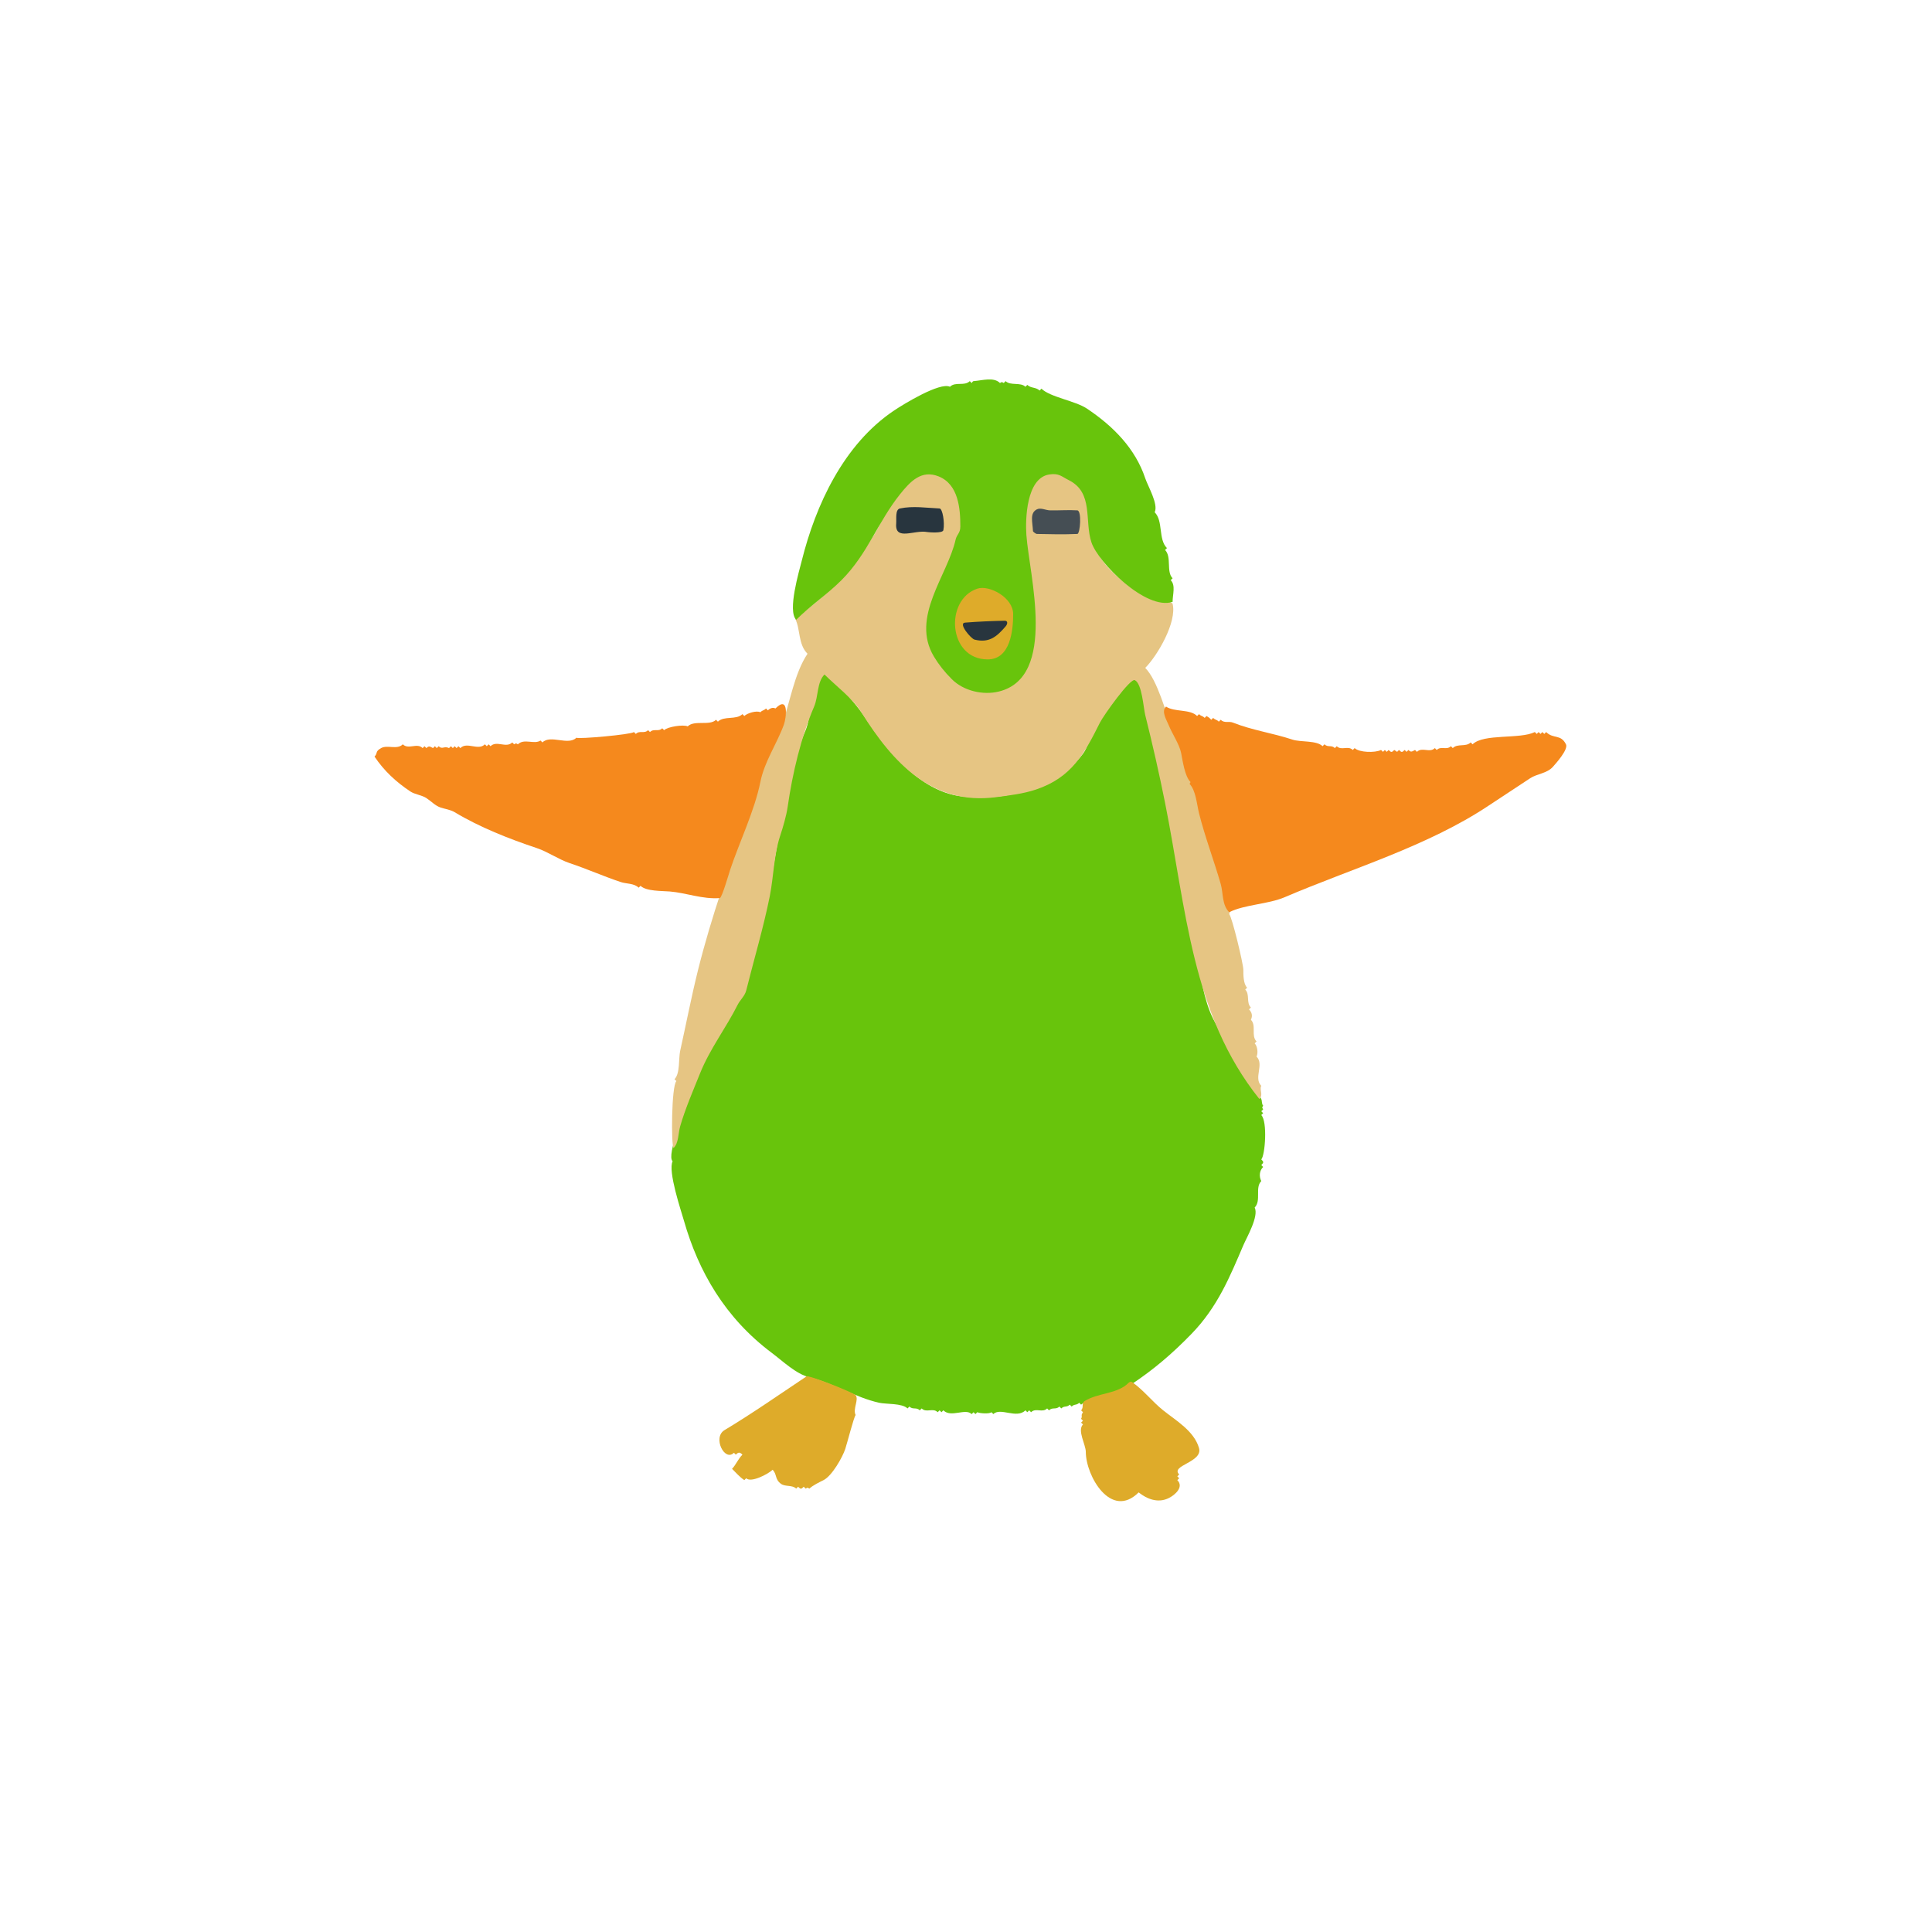 <?xml version="1.0" encoding="UTF-8" standalone="no"?>
<!DOCTYPE svg PUBLIC "-//W3C//DTD SVG 1.1//EN" "http://www.w3.org/Graphics/SVG/1.1/DTD/svg11.dtd">
<!-- Created with Vectornator (http://vectornator.io/) -->
<svg height="100%" stroke-miterlimit="10" style="fill-rule:nonzero;clip-rule:evenodd;stroke-linecap:round;stroke-linejoin:round;" version="1.1" viewBox="0 0 180 180" width="100%" xml:space="preserve" xmlns="http://www.w3.org/2000/svg" xmlns:vectornator="http://vectornator.io" xmlns:xlink="http://www.w3.org/1999/xlink">
<defs/>
<g id="Layer-1" vectornator:layerName="Layer 1">
<g opacity="1">
<path d="M70.84 86.045C71.145 86.656 70.052 89.549 69.873 90.264C68.754 94.741 65.261 97.989 64.16 102.393C63.89 103.475 62.054 107.582 62.666 108.193C62.208 109.11 63.458 112.809 63.721 113.73C65.075 118.472 67.562 122.786 71.894 126.035C72.94 126.819 74.159 128.007 75.41 128.32C77.675 128.886 79.693 130.2 81.914 130.693C82.555 130.836 84.053 130.723 84.551 131.221C84.639 131.133 84.639 131.133 84.727 131.045C85.045 131.364 85.375 131.078 85.693 131.396C85.781 131.309 85.781 131.309 85.869 131.221C86.31 131.662 86.922 131.131 87.363 131.572C87.451 131.484 87.451 131.484 87.539 131.396C87.627 131.484 87.627 131.484 87.715 131.572C87.803 131.484 87.803 131.484 87.891 131.396C88.606 132.112 89.946 131.167 90.527 131.748C90.615 131.66 90.615 131.66 90.703 131.572C90.791 131.66 90.791 131.66 90.879 131.748C90.967 131.66 90.967 131.66 91.055 131.572C91.291 131.69 92.203 131.742 92.373 131.572C92.461 131.66 92.461 131.66 92.549 131.748C93.204 131.093 94.713 132.221 95.537 131.396C95.625 131.484 95.625 131.484 95.713 131.572C95.801 131.484 95.801 131.484 95.889 131.396C95.977 131.484 95.977 131.484 96.064 131.572C96.505 131.131 97.118 131.662 97.559 131.221C97.647 131.309 97.647 131.309 97.734 131.396C98.053 131.078 98.382 131.364 98.701 131.045C98.789 131.133 98.789 131.133 98.877 131.221C99.155 130.942 99.389 131.148 99.668 130.869C99.756 130.957 99.756 130.957 99.844 131.045C100.102 130.786 100.288 130.952 100.547 130.693C100.635 130.781 100.635 130.781 100.723 130.869C101.02 130.571 101.714 130.568 102.129 130.43C103.321 130.032 104.493 129.586 105.469 128.936C107.468 127.603 109.175 126.162 111.006 124.277C113.445 121.767 114.581 118.953 115.84 116.016C116.158 115.273 117.303 113.316 116.895 112.5C117.532 111.862 116.899 110.65 117.51 110.039C117.287 109.594 117.336 109.07 117.686 108.721C117.598 108.633 117.598 108.633 117.51 108.545C117.75 108.305 117.75 108.258 117.51 108.018C117.865 107.663 118.107 104.484 117.51 103.887C117.598 103.799 117.598 103.799 117.686 103.711C117.598 103.623 117.598 103.623 117.51 103.535C117.598 103.447 117.598 103.447 117.686 103.359C117.568 103.125 117.568 103.242 117.686 103.008C117.535 102.857 117.596 102.587 117.51 102.393C117.043 101.342 116.102 100.368 115.576 99.316C114.804 97.772 113.76 96.388 113.027 94.922C112.163 93.194 111.874 90.995 111.533 89.121C110.669 84.37 109.754 79.611 108.809 74.883C108.209 71.886 107.527 68.876 106.787 65.918C106.66 65.407 106.411 63.39 105.82 63.193C105.071 62.943 104.274 64.453 103.887 64.951C103.144 65.906 102.072 67.142 101.689 68.291C101.497 68.868 101.313 69.672 100.898 70.225C98.448 73.492 93.507 74.718 89.473 74.18C85.677 73.674 82.689 69.981 80.684 66.973C79.906 65.807 79.007 64.769 77.959 63.721C77.662 63.424 77.167 62.333 76.641 62.754C75.858 63.38 75.529 66.931 75.059 68.027C73.504 71.654 72.885 76.162 72.158 80.156C71.954 81.282 71.424 85.461 70.84 86.045Z" fill="#68c40c" fill-rule="nonzero" opacity="1" stroke="none"/>
<path d="M74.092 57.656C74.584 58.641 74.347 60.021 75.234 60.908C73.988 62.777 73.609 65.443 72.861 67.5C72.142 69.477 71.134 71.344 70.4 73.301C70.154 73.959 70.13 74.813 69.873 75.498C67.98 80.547 66.26 85.469 65.039 90.352C64.423 92.816 63.922 95.421 63.369 97.91C63.208 98.635 63.376 100.013 62.842 100.547C62.93 100.635 62.93 100.635 63.018 100.723C62.548 101.193 62.526 106.735 62.754 106.963C63.246 106.47 63.172 105.631 63.369 104.941C63.837 103.304 64.591 101.578 65.215 100.02C66.137 97.713 67.652 95.761 68.731 93.603C68.947 93.17 69.394 92.797 69.522 92.285C70.245 89.391 71.139 86.395 71.719 83.496C72.077 81.703 72.095 79.644 72.686 77.871C72.955 77.064 73.269 75.984 73.389 75.147C73.833 72.037 74.64 68.653 75.85 65.83C76.252 64.891 76.109 63.549 76.816 62.842C77.874 63.899 79.43 65.055 80.244 66.357C83.204 71.093 86.862 75.061 92.812 74.268C94.055 74.102 95.309 73.963 96.504 73.564C99.842 72.452 101.036 70.213 102.48 67.324C102.812 66.661 105.306 63.156 105.732 63.369C106.404 63.705 106.527 65.93 106.699 66.621C107.373 69.317 107.999 72.063 108.545 74.795C110.522 84.682 111.016 94.495 117.334 102.393C117.728 101.999 117.319 101.544 117.51 101.162C116.774 100.427 117.802 99.169 117.07 98.438C117.227 98.124 117.161 97.474 116.895 97.207C116.982 97.119 116.982 97.119 117.07 97.031C116.535 96.496 117.077 95.544 116.543 95.01C116.721 94.653 116.639 94.315 116.367 94.043C116.455 93.955 116.455 93.955 116.543 93.867C116.084 93.409 116.467 92.649 116.016 92.197C116.104 92.109 116.104 92.109 116.191 92.022C115.832 91.662 115.84 90.796 115.84 90.352C115.84 89.819 114.793 85.438 114.521 85.166C114.795 84.618 113.882 82.785 113.73 82.178C113.2 80.058 112.427 77.929 111.885 75.762C111.691 74.987 111.587 73.618 111.006 73.037C111.05 72.949 111.05 72.949 111.094 72.861C110.543 72.311 110.383 70.893 110.215 70.137C110.069 69.48 109.517 68.699 109.248 68.027C108.619 66.454 107.859 63.387 106.699 62.227C107.84 61.085 109.672 57.947 109.248 56.25C109.197 56.045 107.054 55.513 106.699 55.371C105.03 54.704 103.022 53.027 102.217 51.416C101.101 49.185 102.309 43.681 97.734 44.033C95.613 44.196 95.361 48.449 95.361 49.746C95.361 53.404 98.604 62.8 93.164 64.16C88.79 65.254 85.964 60.694 86.66 56.865C87.16 54.114 89.357 51.983 89.561 49.131C89.685 47.391 89.335 44.365 87.012 44.033C85.57 43.827 84.546 44.874 83.672 45.967C82.618 47.284 82.11 48.838 81.211 50.185C80.153 51.773 78.821 53.455 77.432 54.844C76.372 55.904 75.243 56.735 74.092 57.656Z" fill="#e6c583" fill-rule="nonzero" opacity="1" stroke="none"/>
<path d="M90.352 35.508C89.854 36.005 89.013 35.528 88.506 36.035C87.578 35.571 84.185 37.656 83.32 38.232C78.576 41.396 75.98 47.116 74.707 52.207C74.449 53.239 73.349 56.913 74.18 57.744C75.494 56.43 77.067 55.384 78.398 54.053C80.838 51.613 81.783 48.636 83.848 46.055C84.83 44.827 85.858 43.748 87.451 44.385C89.307 45.127 89.473 47.407 89.473 49.043C89.473 49.682 89.141 49.789 89.033 50.273C88.29 53.617 84.809 57.501 87.012 61.172C87.461 61.92 87.996 62.596 88.682 63.281C89.779 64.379 91.594 64.794 93.076 64.424C98.523 63.062 95.894 53.598 95.625 49.834C95.524 48.423 95.608 44.563 97.734 44.209C98.655 44.056 98.896 44.394 99.58 44.736C101.907 45.9 101.017 48.52 101.689 50.537C102.313 52.409 106.771 56.9 109.248 56.074C109.248 55.398 109.551 54.531 109.072 54.053C109.16 53.965 109.16 53.965 109.248 53.877C108.635 53.263 109.185 51.88 108.545 51.24C108.633 51.152 108.633 51.152 108.721 51.065C107.894 50.237 108.394 48.541 107.578 47.725C107.947 46.987 106.941 45.286 106.699 44.56C105.781 41.804 103.737 39.714 101.25 38.057C100.194 37.352 97.814 36.994 97.031 36.211C96.943 36.299 96.943 36.299 96.856 36.387C96.522 36.053 96.04 36.187 95.713 35.859C95.625 35.947 95.625 35.947 95.537 36.035C95.085 35.583 94.143 35.959 93.691 35.508C93.603 35.596 93.603 35.596 93.516 35.684C93.281 35.566 93.398 35.566 93.164 35.684C92.582 35.102 91.523 35.449 90.703 35.508C90.621 35.514 90.586 35.625 90.527 35.684C90.439 35.596 90.439 35.596 90.352 35.508Z" fill="#68c40c" fill-rule="nonzero" opacity="1" stroke="none"/>
<path d="M72.246 66.006C71.993 65.879 71.737 65.988 71.543 66.182C71.455 66.094 71.455 66.094 71.367 66.006C71.147 66.226 71.06 66.137 70.84 66.357C70.481 66.178 69.616 66.439 69.346 66.709C69.258 66.621 69.258 66.621 69.17 66.533C68.601 67.102 67.454 66.667 66.885 67.236C66.797 67.148 66.797 67.148 66.709 67.061C66.119 67.651 64.689 67.058 64.072 67.676C63.682 67.481 62.197 67.706 61.875 68.027C61.787 67.939 61.787 67.939 61.699 67.852C61.34 68.211 60.916 67.844 60.557 68.203C60.469 68.115 60.469 68.115 60.381 68.027C60.022 68.387 59.597 68.02 59.238 68.379C59.15 68.291 59.15 68.291 59.062 68.203C58.826 68.439 53.849 68.879 53.701 68.731C52.937 69.495 51.292 68.415 50.537 69.17C50.449 69.082 50.449 69.082 50.361 68.994C49.77 69.388 48.83 68.768 48.252 69.346C48.018 69.228 48.135 69.228 47.9 69.346C47.812 69.258 47.812 69.258 47.725 69.17C47.16 69.734 46.268 68.957 45.703 69.522C45.615 69.434 45.615 69.434 45.527 69.346C45.44 69.434 45.44 69.434 45.352 69.522C45.264 69.434 45.264 69.434 45.176 69.346C44.549 69.972 43.517 69.071 42.891 69.697C42.803 69.609 42.803 69.609 42.715 69.522C42.627 69.609 42.627 69.609 42.539 69.697C42.451 69.609 42.451 69.609 42.363 69.522C42.275 69.609 42.275 69.609 42.188 69.697C42.1 69.609 42.1 69.609 42.012 69.522C41.924 69.609 41.924 69.609 41.836 69.697C41.375 69.467 41.212 69.864 40.869 69.522C40.781 69.609 40.781 69.609 40.693 69.697C40.605 69.609 40.605 69.609 40.518 69.522C40.43 69.609 40.43 69.609 40.342 69.697C40.054 69.553 39.973 69.451 39.727 69.697C39.639 69.609 39.639 69.609 39.551 69.522C39.463 69.609 39.463 69.609 39.375 69.697C38.852 69.174 38.053 69.869 37.529 69.346C36.992 69.883 36.101 69.368 35.508 69.697C34.918 70.025 35.224 70.157 34.893 70.488C35.778 71.816 36.9 72.852 38.232 73.74C38.642 74.013 39.316 74.082 39.727 74.356C40.178 74.656 40.558 75.072 41.045 75.234C41.467 75.375 41.957 75.43 42.363 75.674C44.704 77.078 47.417 78.149 50.01 79.014C51.045 79.359 52.046 80.073 53.086 80.42C54.735 80.97 56.209 81.637 57.832 82.178C58.366 82.356 59.078 82.281 59.502 82.705C59.59 82.617 59.59 82.617 59.678 82.529C60.197 83.048 61.685 82.997 62.402 83.057C63.946 83.185 65.448 83.796 67.061 83.672C67.258 83.657 67.899 81.421 68.027 81.035C68.874 78.494 70.31 75.51 70.84 72.861C71.225 70.933 72.374 69.323 73.037 67.5C73.256 66.898 73.526 64.725 72.246 66.006Z" fill="#f5891d" fill-rule="nonzero" opacity="1" stroke="none"/>
<path d="M108.633 65.83C108.169 66.294 108.689 67.07 108.896 67.588C109.193 68.329 109.882 69.353 110.039 70.137C110.189 70.886 110.377 72.321 110.918 72.861C110.874 72.949 110.874 72.949 110.83 73.037C111.411 73.618 111.515 74.987 111.709 75.762C112.26 77.965 113.127 80.243 113.73 82.353C113.979 83.223 113.833 84.302 114.521 84.99C115.975 84.263 118.139 84.256 119.707 83.584C125.907 80.927 133.006 78.849 138.691 75.059C139.974 74.204 141.252 73.381 142.559 72.51C143.192 72.088 144.123 72.061 144.668 71.455C144.922 71.172 146.14 69.828 145.898 69.346C145.409 68.366 144.725 68.876 144.053 68.203C143.965 68.291 143.965 68.291 143.877 68.379C143.789 68.291 143.789 68.291 143.701 68.203C143.613 68.291 143.613 68.291 143.525 68.379C143.438 68.291 143.438 68.291 143.35 68.203C143.262 68.291 143.262 68.291 143.174 68.379C143.086 68.291 143.086 68.291 142.998 68.203C141.622 68.891 138.216 68.327 137.197 69.346C137.109 69.258 137.109 69.258 137.021 69.17C136.569 69.622 135.806 69.243 135.352 69.697C135.264 69.609 135.264 69.609 135.176 69.522C134.776 69.921 134.257 69.473 133.857 69.873C133.77 69.785 133.77 69.785 133.682 69.697C133.2 70.179 132.494 69.567 132.012 70.049C131.924 69.961 131.924 69.961 131.836 69.873C131.548 70.017 131.467 70.12 131.221 69.873C131.133 69.961 131.133 69.961 131.045 70.049C130.957 69.961 130.957 69.961 130.869 69.873C130.629 70.113 130.582 70.113 130.342 69.873C130.254 69.961 130.254 69.961 130.166 70.049C130.034 69.961 130.034 69.961 129.902 69.873C129.662 70.113 129.615 70.113 129.375 69.873C129.287 69.961 129.287 69.961 129.199 70.049C129.111 69.961 129.111 69.961 129.023 69.873C128.936 69.961 128.936 69.961 128.848 70.049C128.76 69.961 128.76 69.961 128.672 69.873C128.106 70.156 126.623 70.11 126.211 69.697C126.123 69.785 126.123 69.785 126.035 69.873C125.594 69.432 124.982 69.963 124.541 69.522C124.453 69.609 124.453 69.609 124.365 69.697C124.047 69.379 123.717 69.664 123.398 69.346C123.311 69.434 123.311 69.434 123.223 69.522C122.663 68.962 121.181 69.163 120.41 68.906C118.607 68.305 116.637 68.03 114.873 67.324C114.474 67.165 114.077 67.407 113.73 67.061C113.643 67.148 113.643 67.148 113.555 67.236C113.335 67.016 113.248 67.105 113.027 66.885C112.939 66.973 112.939 66.973 112.852 67.061C112.601 66.81 112.745 66.931 112.412 66.709C112.324 66.797 112.324 66.797 112.236 66.885C112.016 66.665 111.929 66.753 111.709 66.533C111.621 66.621 111.621 66.621 111.533 66.709C110.861 66.037 109.443 66.37 108.633 65.83Z" fill="#f5891d" fill-rule="nonzero" opacity="1" stroke="none"/>
<path d="M68.379 135.352C68.467 135.439 68.467 135.439 68.555 135.527C68.803 135.279 68.922 135.279 69.17 135.527C68.755 135.942 68.55 136.498 68.203 136.846C68.57 137.212 68.914 137.613 69.346 137.9C69.434 137.813 69.434 137.813 69.522 137.725C69.974 138.178 71.599 137.317 71.982 136.934C72.409 137.361 72.17 137.821 72.773 138.252C73.166 138.532 73.821 138.333 74.18 138.691C74.268 138.604 74.268 138.604 74.356 138.516C74.596 138.756 74.643 138.756 74.883 138.516C74.971 138.604 74.971 138.604 75.059 138.691C75.293 138.574 75.176 138.574 75.41 138.691C75.708 138.393 76.381 138.074 76.728 137.9C77.513 137.508 78.491 135.778 78.75 135C78.92 134.489 79.56 131.993 79.717 131.836C79.432 131.267 80.042 130.397 79.717 129.99C79.512 129.734 75.353 128.095 75.147 128.232C72.629 129.911 70.078 131.695 67.5 133.242C66.367 133.922 67.514 136.217 68.379 135.352Z" fill="#deab2a" fill-rule="nonzero" opacity="1" stroke="none"/>
<path d="M100.723 131.396C100.811 131.484 100.811 131.484 100.898 131.572C100.651 131.943 100.887 131.859 100.723 132.188C100.811 132.275 100.811 132.275 100.898 132.363C100.811 132.451 100.811 132.451 100.723 132.539C100.811 132.627 100.811 132.627 100.898 132.715C100.348 133.265 101.162 134.605 101.162 135.264C101.162 137.523 103.524 141.602 106.084 139.043C106.877 139.677 107.904 140.067 108.896 139.57C109.485 139.276 110.321 138.534 109.688 137.9C109.775 137.813 109.775 137.813 109.863 137.725C109.775 137.637 109.775 137.637 109.688 137.549C109.775 137.461 109.775 137.461 109.863 137.373C109.011 136.521 112.09 136.245 111.709 134.912C111.255 133.325 109.56 132.349 108.369 131.396C107.359 130.588 106.536 129.507 105.469 128.76C105.283 128.63 105.04 128.944 104.941 129.023C103.883 129.871 102.285 129.791 101.074 130.518C100.708 130.737 101.018 131.101 100.723 131.396Z" fill="#deab2a" fill-rule="nonzero" opacity="1" stroke="none"/>
<path d="M91.055 54.844C87.985 55.866 88.322 61.435 92.022 61.435C94.162 61.435 94.394 58.663 94.394 57.217C94.394 55.663 92.16 54.476 91.055 54.844Z" fill="#deab2a" fill-rule="nonzero" opacity="1" stroke="none"/>
<path d="M96.592 47.461C95.928 47.815 96.196 48.594 96.24 49.482C96.243 49.549 96.515 49.744 96.592 49.746C97.851 49.774 99.113 49.802 100.371 49.746C100.642 49.734 100.796 47.576 100.371 47.549C99.523 47.494 98.672 47.569 97.822 47.549C97.411 47.539 96.955 47.267 96.592 47.461Z" fill="#454e54" fill-rule="nonzero" opacity="1" stroke="none"/>
<path d="M83.848 47.373C83.388 47.471 83.533 48.336 83.496 48.779C83.358 50.44 85.209 49.333 86.397 49.57C86.479 49.587 87.827 49.712 87.891 49.395C88.035 48.675 87.812 47.386 87.539 47.373C86.31 47.317 85.051 47.117 83.848 47.373Z" fill="#28353e" fill-rule="nonzero" opacity="1" stroke="none"/>
<path d="M93.603 57.832C92.372 57.857 91.14 57.911 89.912 58.008C89.232 58.062 90.472 59.51 90.791 59.59C92.123 59.923 92.836 59.358 93.691 58.359C93.89 58.128 93.915 57.826 93.603 57.832Z" fill="#28353e" fill-rule="nonzero" opacity="1" stroke="none"/>
</g>
</g>
</svg>
